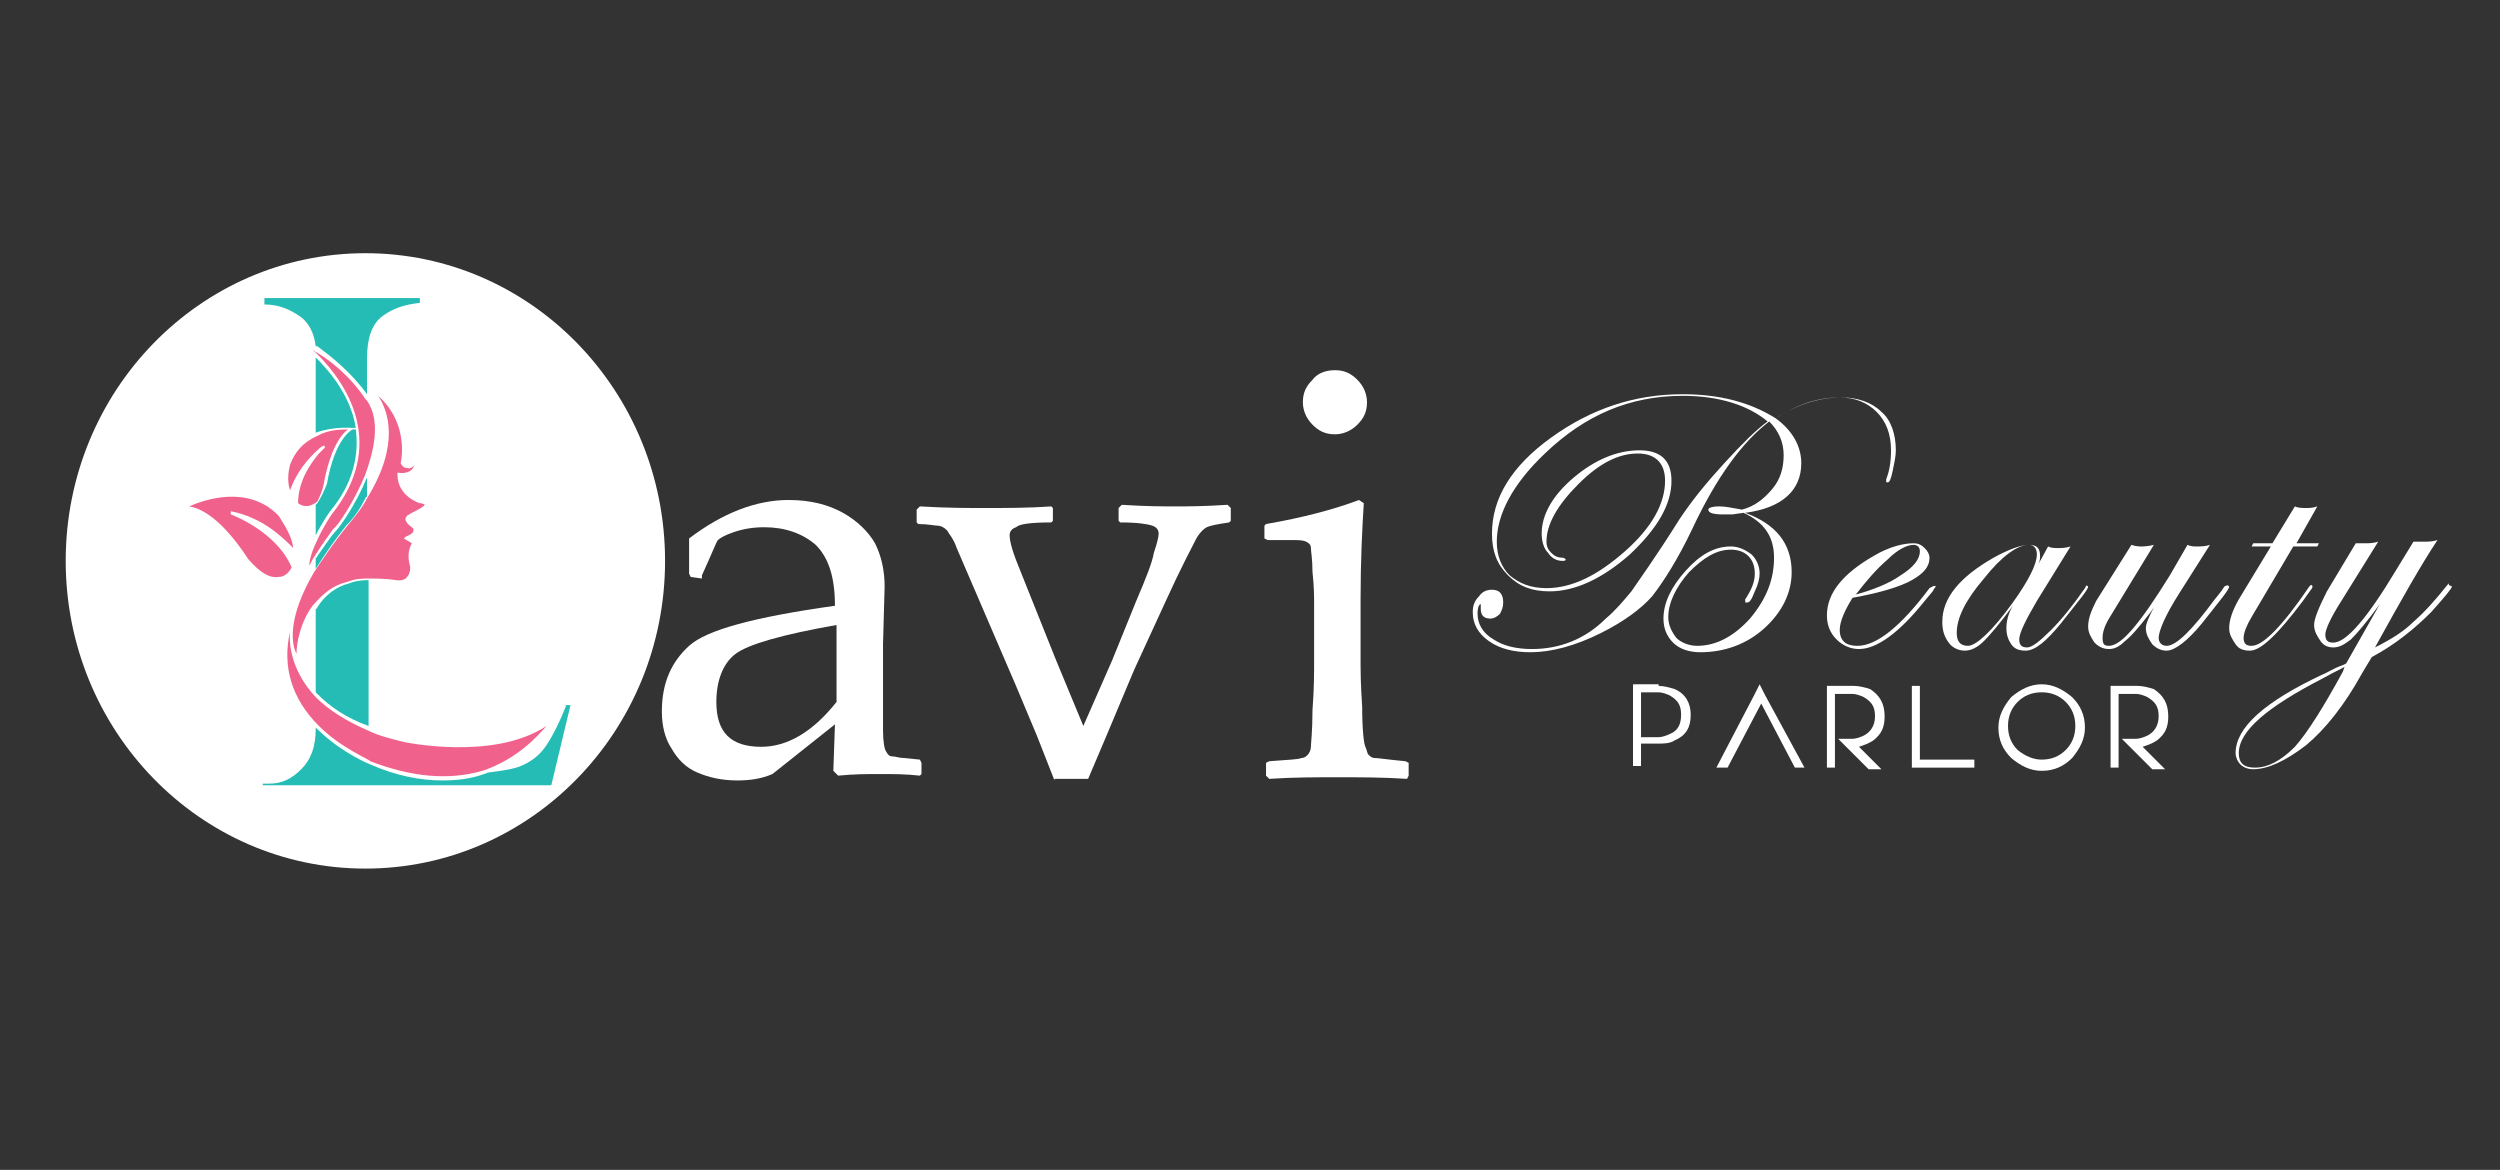 <?xml version="1.0" encoding="utf-8"?>
<!-- Generator: Adobe Illustrator 19.0.0, SVG Export Plug-In . SVG Version: 6.00 Build 0)  -->
<svg version="1.1" id="Layer_1" xmlns="http://www.w3.org/2000/svg" xmlns:xlink="http://www.w3.org/1999/xlink" x="0px" y="0px"
	 viewBox="0 0 156 73" style="enable-background:new 0 0 156 73;" xml:space="preserve">
<rect x="0" y="0" width="156" height="73" fill="#333333" stroke="none"/>
<style type="text/css">
	.st0{fill:#FFFFFF;}
	.st1{fill:#24BCB4;}
	.st2{fill:#F0618B;}
</style>
<g id="XMLID_4_">
	<ellipse id="XMLID_190_" class="st0" cx="22.8" cy="35" rx="18.7" ry="19.2"/>
	<path id="XMLID_187_" class="st1" d="M22,26.7l0.2,0c-0.3-1.9-1.5-3.4-2.5-4.4c0,0.1,0,0.1,0,0.2V27C20.8,26.6,21.9,26.7,22,26.7z"
		/>
	<path id="XMLID_184_" class="st1" d="M22.9,24.6v-2.2c0-1.3,0.3-2.2,1-2.7c0.7-0.5,1.4-0.7,2.3-0.8v-0.3h-9.7V19
		c0.9,0,1.6,0.3,2.3,0.8c0.5,0.4,0.8,1,0.9,1.8c0,0,0,0,0.1,0C20.6,22.2,21.9,23.2,22.9,24.6z"/>
	<path id="XMLID_181_" class="st1" d="M22.2,26.8L22,26.8c0,0-1.1,0.5-1.6,3.4c-0.2,0.5-0.4,0.9-0.6,1.2c0,0,0,0-0.1,0.1v1.9
		c0.4-0.8,0.9-1.5,0.9-1.5C22.1,30.1,22.4,28.3,22.2,26.8z"/>
	<path id="XMLID_178_" class="st1" d="M23,45.3c0-0.2,0-0.4,0-0.7v-8.4c-0.8,0-1.2,0.2-1.2,0.2c-0.8,0.2-1.5,0.7-2,1.5
		c0,0,0,0.1-0.1,0.1v5.2c0,0,0,0,0.1,0.1C20.6,44.1,21.6,44.8,23,45.3z"/>
	<path id="XMLID_175_" class="st1" d="M35.3,44.1c-0.4,1-0.8,1.8-1.2,2.4c-0.4,0.6-0.9,1-1.6,1.3c-0.5,0.2-1.2,0.3-2,0.4
		c-0.1,0-0.2,0.1-0.3,0.1l0,0c-0.8,0.3-1.7,0.4-2.6,0.4c-1.4,0-2.9-0.3-4.5-1c0,0-1.8-0.7-3.4-2.3v0.1c0,1.1-0.3,1.9-0.9,2.5
		c-0.6,0.6-1.2,0.9-2,0.9h-0.4V49h18l1.2-5H35.3z"/>
	<path id="XMLID_172_" class="st1" d="M22.8,31.1c0,0,0-0.1,0.1-0.1v-1.2c-0.7,1.7-1.7,3.1-2,3.4c-0.2,0.2-0.6,0.8-1.1,1.5
		c0,0,0,0.1-0.1,0.1v0.7c0.5-0.8,1.1-1.7,1.9-2.7C22.1,32.3,22.5,31.7,22.8,31.1z"/>
	<path id="XMLID_169_" class="st2" d="M15.5,34.9c0.7,0.8,1.3,1.2,1.9,1.1c0.3,0,0.6-0.2,0.8-0.6c0,0,0,0,0,0
		c-1-2.3-3.8-3.3-3.8-3.3l0-0.2c2,0.4,3.2,1.6,3.9,2.3c-0.1-0.8-0.6-1.5-0.9-2l0,0c-1.9-2-4.7-1-5.6-0.6
		C12.5,31.7,13.8,32.3,15.5,34.9z"/>
	<path id="XMLID_166_" class="st2" d="M20.2,30.2c0.4-2.2,1.1-3.1,1.5-3.4c-0.4,0-1.2,0-1.9,0.4c-0.9,0.4-1.4,1-1.7,1.8l0,0
		c-0.1,0.4-0.2,1,0,1.6c0.2-0.6,0.7-1.6,1.7-2.5c0.1-0.1,0.2-0.2,0.4-0.3l0.1,0.1c0,0-0.2,0.2-0.4,0.4c-0.5,0.6-1.3,1.7-1.3,3.1
		c0,0,0,0,0,0c0.4,0.3,0.8,0.2,1.2-0.1C19.9,31.1,20.1,30.7,20.2,30.2z"/>
	<path id="XMLID_163_" class="st2" d="M22.8,29.6L22.8,29.6c0.5-1.4,1-3.3,0.1-4.6c0,0-0.1-0.1-0.1-0.1c-1-1.5-2.3-2.5-3.2-3
		c-0.2-0.1-0.3-0.2-0.4-0.3c0.2,0.2,0.4,0.3,0.6,0.5c1.8,1.8,4.4,5.6,0.9,10c0,0-0.5,0.7-0.9,1.6c-0.3,0.6-0.5,1.2-0.5,1.6
		c0.1-0.2,0.2-0.4,0.4-0.7c0.5-0.8,0.9-1.3,1.1-1.6C21.1,32.8,22.1,31.3,22.8,29.6z"/>
	<path id="XMLID_160_" class="st2" d="M23.1,47.5c2.6,1,4.9,1.2,7,0.6l0,0c2.1-0.7,3.4-2.1,4-2.8c-3.3,2.2-8.9,1-8.9,1
		c-0.8-0.2-1.6-0.4-2.2-0.7c-1.4-0.6-2.5-1.3-3.3-2.1c-1.4-1.5-1.7-3.1-1.6-4.1c-0.5,2.2,0.1,4.2,1.8,5.9
		C21.3,46.7,23.1,47.4,23.1,47.5z"/>
	<path id="XMLID_157_" class="st2" d="M21.7,36.3c0,0,0.4-0.2,1.2-0.2c0.5,0,1.2,0,1.8,0.1c0,0,0.5,0.1,0.7-0.2
		c0.1-0.1,0.2-0.3,0.2-0.6c0-0.1-0.3-0.8,0.1-1.5l-0.5-0.3l0.1-0.1c0.2-0.1,0.5-0.2,0.5-0.4c0-0.1,0-0.1-0.1-0.2
		c-0.3-0.2-0.4-0.4-0.4-0.5c0-0.2,0.2-0.3,0.6-0.5c0.6-0.3,0.6-0.4,0.6-0.4c0,0-0.1-0.1-0.3-0.1c0,0-1.4-0.4-1.4-1.8l0-0.1l0.1,0
		c0,0,0.5,0.1,0.8-0.2c0.1-0.1,0.1-0.2,0.2-0.3c-0.1,0.1-0.3,0.3-0.5,0.2c-0.2,0-0.3-0.1-0.4-0.3l0,0l0,0c0,0,0.6-2.4-1.4-4.2
		c0.6,0.9,1.4,3-0.7,6.4c-0.3,0.6-0.8,1.2-1.3,1.8c-0.8,1-1.4,1.9-2,2.8c-1.7,2.9-1.4,4.5-1.1,5.1c0-0.6,0.2-1.9,1-3
		C20.2,37,20.8,36.5,21.7,36.3z"/>
</g>
<g id="XMLID_147_">
	<path id="XMLID_153_" class="st0" d="M43.8,36.1L43.1,36l-0.1-0.2v-2.2c2.1-1.6,4.2-2.4,6.2-2.4c1.4,0,2.5,0.3,3.4,0.8
		c0.9,0.5,1.6,1.2,2,1.9c0.4,0.8,0.6,1.7,0.6,2.7l-0.1,3.6v5.4c0,0.7,0.1,1.2,0.2,1.3c0.1,0.2,0.2,0.3,0.4,0.3s0.4,0.1,0.7,0.1
		l1,0.1l0.1,0.2v0.7l-0.1,0.1c-0.9-0.1-1.7-0.1-2.5-0.1c-0.7,0-1.6,0-2.6,0.1l-0.3-0.3l0.1-2.9l-3.9,3.1c-0.7,0.3-1.4,0.4-2.2,0.4
		c-1,0-1.8-0.2-2.5-0.5c-0.7-0.3-1.2-0.8-1.6-1.5c-0.4-0.6-0.6-1.4-0.6-2.3c0-1.8,0.6-3.1,1.7-4.1c1.1-1,4.1-1.8,9.1-2.5
		c0-1.8-0.4-3-1.2-3.8c-0.8-0.7-1.9-1.1-3.2-1.1c-0.7,0-1.3,0.1-1.9,0.3c-0.6,0.2-0.9,0.4-1,0.5c-0.1,0.1-0.4,0.9-1,2.2L43.8,36.1z
		 M52.2,39c-3.4,0.6-5.5,1.2-6.3,1.8c-0.8,0.6-1.2,1.7-1.2,3c0,1.9,0.9,2.8,2.8,2.8c1.6,0,3.2-0.9,4.7-2.8V39z"/>
	<path id="XMLID_151_" class="st0" d="M65.8,48.7l-1.1-2.8l-1.3-3.1l-3.7-8.6c-0.2-0.6-0.5-0.9-0.6-1.1c-0.2-0.2-0.4-0.3-0.6-0.3
		c-0.2,0-0.6-0.1-1.2-0.1l-0.1-0.1v-0.8l0.2-0.2c1.7,0.1,3,0.1,4,0.1c1.4,0,2.8,0,4.2-0.1l0.1,0.1v0.8l-0.1,0.1
		c-1.3,0-2,0.1-2.2,0.3C63.1,33,63,33.2,63,33.4c0,0.4,0.2,1.1,0.7,2.3l2.2,5.5l1.7,4.1l1.8-4.1l1.5-3.7c0.6-1.4,1-2.4,1.1-3
		c0.2-0.6,0.3-1,0.3-1.2c0-0.2-0.1-0.4-0.4-0.5c-0.3-0.1-0.9-0.2-2-0.2l-0.1-0.1v-0.8l0.2-0.2c1.5,0.1,2.6,0.1,3.4,0.1
		c0.6,0,1.7,0,3.2-0.1l0.2,0.2v0.8l-0.1,0.1c-0.7,0.1-1.2,0.2-1.4,0.3c-0.2,0.1-0.5,0.4-0.7,0.8c-0.2,0.4-0.9,1.7-1.9,3.9l-1.7,3.7
		c-0.3,0.6-1.3,3.1-3.1,7.3H65.8z"/>
	<path id="XMLID_148_" class="st0" d="M84.8,31.2l0.3,0.2c-0.1,1.6-0.2,3.6-0.2,6v4.1c0,0.3,0,1.1,0.1,2.6c0,1.4,0.1,2.3,0.2,2.5
		c0.1,0.2,0.1,0.4,0.2,0.5c0.1,0.1,0.2,0.2,0.4,0.2c0.2,0,0.8,0.1,1.9,0.2l0.2,0.1v0.8l-0.1,0.2c-1.5-0.1-3-0.1-4.3-0.1
		c-1.4,0-2.8,0-4.3,0.1l-0.2-0.2v-0.8l0.2-0.1c1.2-0.1,1.8-0.1,2-0.2c0.2,0,0.3-0.1,0.4-0.2c0.1-0.1,0.2-0.3,0.2-0.5
		c0-0.2,0.1-1,0.1-2.3c0.1-1.3,0.1-2.3,0.1-3v-3.6c0-0.5,0-1.1-0.1-2c0-0.8-0.1-1.3-0.1-1.5c0-0.2-0.1-0.3-0.3-0.4
		c-0.2-0.1-0.5-0.1-0.9-0.1l-1.5,0l-0.2-0.1v-0.8l0.1-0.1C81.3,32.3,83.2,31.8,84.8,31.2z M83.3,23.1c0.6,0,1,0.2,1.4,0.6
		c0.4,0.4,0.6,0.9,0.6,1.4c0,0.6-0.2,1-0.6,1.4c-0.4,0.4-0.9,0.6-1.4,0.6c-0.6,0-1-0.2-1.4-0.6c-0.4-0.4-0.6-0.9-0.6-1.4
		c0-0.6,0.2-1,0.6-1.4C82.2,23.3,82.7,23.1,83.3,23.1z"/>
</g>
<g id="XMLID_130_">
	<path id="XMLID_144_" class="st0" d="M118.3,28.1c0,0.4-0.1,0.8-0.2,1.3c-0.1,0.5-0.2,0.7-0.3,0.7c-0.1,0-0.1,0-0.1-0.1
		c0,0,0-0.1,0-0.1c0.2-0.5,0.3-1.1,0.3-1.8c0-1-0.3-1.8-0.9-2.4c-0.6-0.6-1.4-0.9-2.3-0.9c-1.3,0-2.6,0.4-4,1.3
		c1.1,0.8,1.6,1.8,1.6,2.8c0,1.7-1.2,2.8-3.5,3.1c1.9,0.7,2.9,1.9,2.9,3.7c0,1.3-0.6,2.5-1.7,3.5c-1.1,1-2.5,1.5-4,1.5
		c-0.7,0-1.3-0.2-1.7-0.6c-0.4-0.4-0.6-0.9-0.6-1.5c0-1,0.5-2,1.4-3c0.9-1,1.8-1.5,2.8-1.5c0.5,0,0.9,0.2,1.3,0.5
		c0.3,0.3,0.5,0.7,0.5,1.2c0,0.3-0.1,0.7-0.3,1.1c-0.2,0.5-0.3,0.7-0.5,0.7c-0.1,0-0.1,0-0.1-0.1c0,0,0-0.1,0-0.1
		c0.4-0.6,0.6-1.1,0.6-1.6c0-0.4-0.1-0.8-0.4-1.1c-0.3-0.3-0.7-0.4-1.1-0.4c-0.9,0-1.7,0.5-2.6,1.4c-0.8,0.9-1.3,1.9-1.3,2.8
		c0,0.5,0.2,0.9,0.5,1.3c0.3,0.3,0.8,0.5,1.3,0.5c1.2,0,2.3-0.6,3.3-1.7c1-1.2,1.5-2.4,1.5-3.8c0-1.3-0.6-2.2-1.9-2.8l-0.7,0.1
		c-0.2,0-0.4,0-0.6,0c-0.6,0-0.9-0.1-0.9-0.3c0-0.1,0.2-0.2,0.7-0.2c0.4,0,0.8,0.1,1.4,0.2c0.8-0.2,1.4-0.7,1.9-1.3
		c0.5-0.6,0.7-1.3,0.7-2.1c0-0.8-0.3-1.5-0.9-2.1c-1.7,1.3-3.3,3.5-4.8,6.7c-0.9,1.9-1.8,3.3-2.5,4.2c-0.7,0.8-1.8,1.6-3.2,2.3
		c-1.6,0.8-3.1,1.2-4.4,1.2c-1,0-1.9-0.2-2.6-0.7c-0.7-0.5-1-1.1-1-1.8c0-0.4,0.1-0.7,0.4-1c0.2-0.3,0.5-0.4,0.8-0.4
		c0.5,0,0.7,0.3,0.7,0.8c0,0.3-0.1,0.5-0.2,0.7c-0.2,0.2-0.4,0.3-0.6,0.3c-0.4,0-0.6-0.2-0.6-0.6c0-0.2,0-0.3,0-0.3
		c-0.1,0-0.2,0.2-0.2,0.6c0,0.6,0.3,1.2,1,1.6c0.6,0.4,1.4,0.6,2.4,0.6c1.7,0,3.3-0.6,4.6-1.9c0.6-0.5,1.1-1.1,1.6-1.7
		c0.4-0.6,1.5-2.1,3-4.5c0.8-1.2,1.7-2.3,2.8-3.5c1.1-1.2,2-2.1,2.7-2.6c-1.2-1-3-1.6-5.3-1.6c-3.3,0-6.1,1.2-8.6,3.6
		c-2,1.9-3,3.8-3,5.5c0,0.9,0.3,1.6,0.8,2.1c0.6,0.5,1.3,0.8,2.3,0.8c1.6,0,3.2-0.8,4.9-2.3c1.7-1.5,2.5-3,2.5-4.4
		c0-1.1-0.6-1.7-1.7-1.7c-1.2,0-2.4,0.6-3.7,1.9c-1.3,1.3-2,2.5-2,3.6c0,0.3,0.1,0.5,0.3,0.7c0.2,0.2,0.4,0.3,0.7,0.3
		c0.1,0,0.2,0.1,0.2,0.1c0,0.1-0.1,0.1-0.2,0.1c-0.4,0-0.7-0.2-0.9-0.5c-0.3-0.3-0.4-0.8-0.4-1.2c0-1.2,0.7-2.4,2-3.5
		c1.3-1.1,2.7-1.7,4.1-1.7c1.3,0,2,0.6,2,1.9c0,1.5-0.9,3-2.6,4.6c-1.7,1.5-3.4,2.3-5,2.3c-1.1,0-1.9-0.3-2.6-1
		c-0.7-0.7-1-1.5-1-2.6c0-2.2,1.2-4.2,3.7-6c2.5-1.8,5.2-2.7,8.2-2.7c2.3,0,4.2,0.5,5.8,1.5c1.4-0.9,2.8-1.3,4.1-1.3
		c1,0,1.9,0.3,2.5,0.9C118,26.2,118.3,27.1,118.3,28.1z"/>
	<path id="XMLID_141_" class="st0" d="M120.8,36.6c0,0-0.1,0.1-0.2,0.3l-0.5,0.6c-1.6,2-3,3-4.1,3c-0.5,0-1-0.2-1.4-0.6
		c-0.4-0.4-0.6-0.9-0.6-1.5c0-1.4,1-2.6,2.9-3.7c1-0.6,1.9-0.8,2.5-0.8c0.3,0,0.5,0.1,0.7,0.3c0.2,0.2,0.3,0.4,0.3,0.6
		c0,0.6-0.4,1-1.1,1.4c-0.7,0.4-2,0.8-3.7,1.1c-0.5,0.8-0.8,1.5-0.8,2c0,0.7,0.4,1,1.1,1c1.2,0,2.7-1.2,4.5-3.6
		C120.6,36.6,120.7,36.5,120.8,36.6C120.8,36.5,120.8,36.5,120.8,36.6z M119.8,34.4c0-0.2-0.1-0.4-0.4-0.4c-0.4,0-1,0.3-1.6,0.9
		c-0.7,0.6-1.3,1.3-2,2.2c1.1-0.3,2.1-0.7,2.8-1.2C119.4,35.4,119.8,34.9,119.8,34.4z"/>
	<path id="XMLID_138_" class="st0" d="M130.3,36.6c0,0.2-0.6,0.9-1.7,2.3c-0.9,1.1-1.6,1.7-2.2,1.7c-0.4,0-0.7-0.1-0.9-0.4
		c-0.2-0.3-0.3-0.6-0.3-1c0-0.4,0.1-0.9,0.4-1.4c-0.8,1.1-1.4,1.8-1.8,2.2c-0.4,0.4-0.8,0.6-1.2,0.6c-0.4,0-0.8-0.2-1-0.5
		c-0.3-0.4-0.4-0.8-0.4-1.3c0-1.5,1.1-2.8,3.2-4c0.9-0.5,1.7-0.8,2.2-0.8c0.5,0,0.7,0.2,0.7,0.7c0,0.1,0,0.3-0.1,0.5l0.6-1.1
		c0.2,0.1,0.4,0.1,0.6,0.1c0.2,0,0.5,0,0.8-0.1l-2.1,3.4c-0.7,1.2-1.1,2-1.1,2.4c0,0.4,0.2,0.5,0.5,0.5c0.3,0,0.8-0.4,1.5-1.1
		c0.7-0.7,1.4-1.6,2.1-2.6C130.2,36.5,130.2,36.5,130.3,36.6C130.3,36.5,130.3,36.5,130.3,36.6z M127.1,34.6c0-0.4-0.2-0.6-0.5-0.6
		c-0.7,0-1.7,0.7-2.8,2.1c-1.2,1.4-1.7,2.5-1.7,3.4c0,0.5,0.2,0.8,0.7,0.8c0.5,0,1.5-0.9,2.8-2.7C126.6,36.2,127.1,35.2,127.1,34.6z
		"/>
	<path id="XMLID_136_" class="st0" d="M139.1,36.6c0,0.2-0.6,0.9-1.7,2.3c-0.9,1.1-1.7,1.7-2.2,1.7c-0.3,0-0.6-0.1-0.9-0.4
		c-0.2-0.3-0.4-0.6-0.4-1c0-0.3,0.2-0.7,0.5-1.3l-0.2,0.3c-0.7,0.9-1.2,1.5-1.6,1.8c-0.4,0.4-0.7,0.5-1,0.5c-0.3,0-0.6-0.1-0.9-0.4
		c-0.2-0.3-0.4-0.6-0.4-1c0-0.5,0.2-1,0.5-1.6L133,34c0.3,0.1,0.5,0.1,0.6,0.1c0.1,0,0.4,0,0.8-0.1l-2.8,4.6
		c-0.3,0.5-0.4,0.9-0.4,1.2c0,0.4,0.1,0.5,0.4,0.5c0.8,0,2-1.5,3.8-4.4l1.1-1.9c0.2,0.1,0.4,0.1,0.6,0.1c0.2,0,0.5,0,0.8-0.1l-1.9,3
		c-0.9,1.4-1.3,2.4-1.3,2.8c0,0.3,0.2,0.5,0.5,0.5c0.6,0,1.6-1,3-2.9l0.4-0.5l0.2-0.3C139,36.5,139,36.5,139.1,36.6
		C139.1,36.5,139.1,36.5,139.1,36.6z"/>
	<path id="XMLID_134_" class="st0" d="M144.7,33.9l-0.1,0.2h-1.5l-2.6,4.4c-0.3,0.5-0.5,1-0.5,1.3c0,0.4,0.2,0.5,0.5,0.5
		c0.7,0,1.9-1.2,3.6-3.7c0.1-0.1,0.1-0.1,0.1-0.1c0,0,0.1,0,0.1,0.1c0,0,0,0.1-0.1,0.2l-0.5,0.7c-1.5,2-2.6,3.1-3.3,3.1
		c-0.4,0-0.7-0.1-0.9-0.4c-0.2-0.3-0.4-0.6-0.4-1c0-0.5,0.2-1.1,0.6-1.8l2-3.3h-1.2l0.1-0.2h1.2l1.4-2.3c0.2,0.1,0.5,0.1,0.7,0.1
		c0.2,0,0.4,0,0.7-0.1l-1.3,2.3H144.7z"/>
	<path id="XMLID_131_" class="st0" d="M153,36.6c0,0.1-0.4,0.6-1.3,1.6c-1,1-2.2,2-3.7,2.8l-0.6,1c-1.1,2-2.3,3.5-3.5,4.5
		c-1.3,1-2.4,1.5-3.3,1.5c-0.3,0-0.6-0.1-0.8-0.3c-0.2-0.2-0.3-0.5-0.3-0.7c0-1.6,1.8-3.2,5.4-4.9c0.3-0.1,0.7-0.4,1.3-0.6l0.2-0.1
		l2.1-3.7c-0.8,1.1-1.4,1.8-1.8,2.2c-0.4,0.3-0.7,0.5-1.1,0.5c-0.3,0-0.6-0.1-0.8-0.4c-0.2-0.3-0.4-0.6-0.4-1c0-0.4,0.3-1.1,0.8-2.1
		l1.8-3c0.2,0,0.4,0,0.6,0c0.2,0,0.5,0,0.8-0.1l-2.3,3.7c-0.7,1.1-1,1.8-1,2.1c0,0.4,0.2,0.5,0.5,0.5c0.8,0,2.1-1.5,3.9-4.5l1.1-1.8
		c0.2,0,0.4,0,0.7,0c0.2,0,0.5,0,0.8-0.1c-1,1.5-2.3,3.8-3.9,6.7c1-0.5,1.8-1,2.4-1.6c0.7-0.6,1.4-1.4,2.2-2.4
		C152.8,36.6,152.9,36.5,153,36.6C153,36.5,153,36.5,153,36.6z M146.3,41.6c-0.1,0.1-0.6,0.3-1.3,0.7c-3.5,1.8-5.3,3.3-5.3,4.7
		c0,0.6,0.3,0.9,1,0.9c0.8,0,1.6-0.4,2.5-1.3c0.8-0.9,1.8-2.5,3-4.7L146.3,41.6z"/>
</g>
<g id="XMLID_115_">
	<path id="XMLID_127_" class="st0" d="M103.5,42.8c0.3,0,0.7,0.1,1,0.2c0.7,0.3,1,0.9,1,1.6c0,0.8-0.3,1.3-1,1.6
		c-0.3,0.2-0.7,0.2-1,0.2h-1.1v1.4h-0.5v-5.1H103.5z M102.4,43.3V46h1.1c0.2,0,0.5-0.1,0.7-0.2c0.5-0.2,0.7-0.6,0.7-1.2
		c0-0.6-0.2-0.9-0.7-1.2c-0.2-0.1-0.5-0.2-0.7-0.2H102.4z"/>
	<path id="XMLID_125_" class="st0" d="M112.6,47.9h-0.6l-2.1-4l-2.1,4h-0.7l2.4-4.6v0l0.3-0.6l0.3,0.6L112.6,47.9z"/>
	<path id="XMLID_123_" class="st0" d="M117.6,44.7c0,0.7-0.2,1.1-0.7,1.5c-0.3,0.2-0.6,0.3-0.9,0.4l1.4,1.4h-0.8l-1.4-1.4l-0.5-0.5
		h0.9c0.2,0,0.5-0.1,0.7-0.2c0.4-0.2,0.7-0.6,0.7-1.2s-0.2-0.9-0.7-1.2c-0.2-0.1-0.5-0.2-0.7-0.2h-1.1v4.6H114v-5.1h0.4h1.3
		c0.3,0,0.7,0.1,1,0.2C117.3,43.4,117.6,43.9,117.6,44.7z"/>
	<path id="XMLID_121_" class="st0" d="M123.2,47.4v0.5h-3.9v-5.1h0.5v4.6H123.2z"/>
	<path id="XMLID_118_" class="st0" d="M127.4,42.7c0.7,0,1.3,0.3,1.9,0.8c0.5,0.5,0.8,1.1,0.8,1.9c0,0.7-0.3,1.3-0.8,1.9
		c-0.5,0.5-1.1,0.8-1.9,0.8c-0.7,0-1.3-0.3-1.9-0.8c-0.5-0.5-0.8-1.1-0.8-1.9c0-0.7,0.3-1.3,0.8-1.9C126.1,43,126.7,42.7,127.4,42.7
		z M127.4,47.4c0.6,0,1.1-0.2,1.5-0.6c0.4-0.4,0.6-0.9,0.6-1.5c0-0.6-0.2-1.1-0.6-1.5c-0.4-0.4-0.9-0.6-1.5-0.6
		c-0.6,0-1.1,0.2-1.5,0.6c-0.4,0.4-0.6,0.9-0.6,1.5c0,0.6,0.2,1.1,0.6,1.5C126.4,47.2,126.9,47.4,127.4,47.4z"/>
	<path id="XMLID_116_" class="st0" d="M135.3,44.7c0,0.7-0.2,1.1-0.7,1.5c-0.3,0.2-0.6,0.3-0.9,0.4l1.4,1.4h-0.8l-1.4-1.4l-0.5-0.5
		h0.9c0.2,0,0.5-0.1,0.7-0.2c0.4-0.2,0.7-0.6,0.7-1.2s-0.2-0.9-0.7-1.2c-0.2-0.1-0.5-0.2-0.7-0.2h-1.1v4.6h-0.5v-5.1h0.4h1.3
		c0.3,0,0.7,0.1,1,0.2C135,43.4,135.3,43.9,135.3,44.7z"/>
</g>
</svg>
